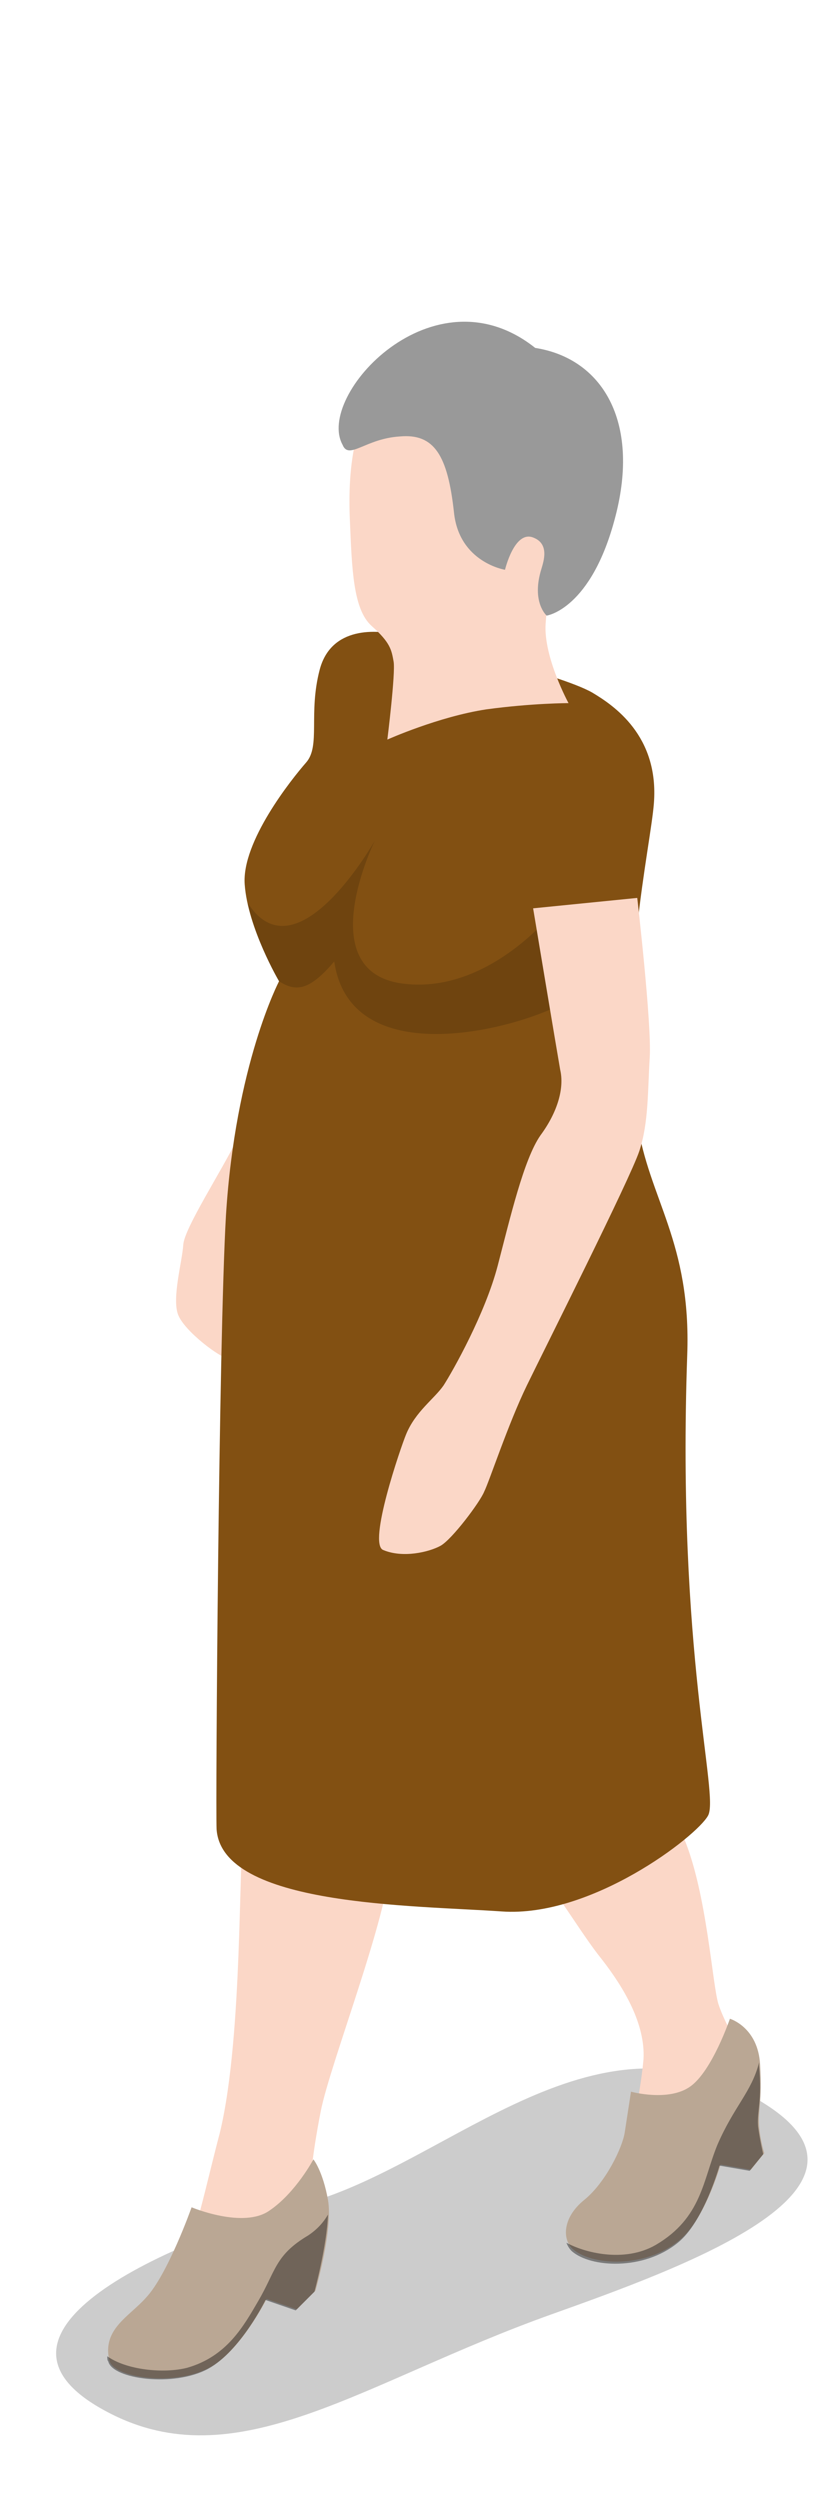 <?xml version="1.0" encoding="UTF-8"?><svg xmlns="http://www.w3.org/2000/svg" xmlns:xlink="http://www.w3.org/1999/xlink" version="1.1" id="Layer_1" x="0px" y="0px" viewBox="0 0 80 240" xml:space="preserve"><path opacity="0.2" d="M11 231.9c-14.8-7.2 2.6-15.9 18.5-20.4 14.1-4 27.9-19.8 44-9.5 12.9 8.2-8 15.7-20.6 20.2-17.9 6.4-29.7 15.6-41.9 9.7z"/><path fill="#FBD7C7" d="M22.8 109.3c-1.5 3.1-5.1 8.6-5.2 10.2-.1 1.6-1.1 5.1-.5 6.7.6 1.6 4.1 4.2 4.8 4.2s1.5-2.6 1.5-3.3-1-2.2-1-2.2 1.8.7 2 0c.2-.8-1.6-15.6-1.6-15.6z"/><path fill="#FBD7C7" d="M23.5 172.3c-.3 3.1-.4 10.4-.6 15.4s-.6 12.2-1.8 17.1c-1.3 4.9-2.4 10.4-3.7 12.5-1.3 2-6.8 7.2-1.9 6.8s8.6-7 10.4-8.9c1.8-1.8 3.9-5.5 3.9-5.5s.1-2.4 1-7 6.5-18.8 6.7-24.1c.4-5.3-1.5-10.6-1.5-10.6l-12.5 4.3z"/><path fill="#FBD7C7" d="M59 209.6c-1.1 1.2-3.5 3.5-.6 4.2s7.1-.9 9-5.5c1.8-4.6 3.3-9.3 3.6-10.4s-1.4-3.6-2-5.5-1.1-10.6-3.3-15.9c-1.3-3.1-7-8-7-8L46.3 173s2.8 4.1 4.8 6c2 1.9 4.6 6.5 6.7 9.1 2.1 2.7 4.2 6.2 4 9.6-.3 3.4-1.7 10.7-2.8 11.9z"/><path fill="#825012" d="M26.8 94.2s-4.2 8-5.1 22.5c-.7 12.2-1 56.5-.9 58.9.5 7.4 18.8 7.3 27.4 7.9s18.7-7.2 19.8-9.2c1.1-2-3-15.4-2-44.2.4-10.9-3.7-15-4.8-22.4-1.9-12.8 1.3-26.5 1.6-30.6.5-6.5-3.9-9.4-5.9-10.6-3.1-1.8-16.1-4.9-18.4-5.5-2.3-.6-6.7-.9-7.8 3.3s.1 7.3-1.3 8.9c-1.4 1.6-6.2 7.6-5.9 11.7.3 4.2 3.3 9.3 3.3 9.3z"/><path fill="#FBD7C7" d="M38.8 35c-5 3.3-5.4 10.2-5.2 14.9.2 4.7.3 8.6 2.1 10.2s1.9 2.3 2.1 3.4c.2 1.1-.6 7.5-.6 7.5s4.9-2.2 9.5-2.9c4.4-.6 7.9-.6 7.9-.6s-2.4-4.4-2.2-7.6c.2-3.1.9-5.5 2.5-8.7s3.9-11.9-1-15.4c-5.1-3.5-11.8-3-15.1-.8z"/><path opacity="0.15" d="M53 87.7s-6.3 7.9-14.5 6.7C29.9 93.1 36 80.7 36 80.7s-7.5 13.3-12.2 6c.8 3.8 3 7.5 3 7.5 1.7 1.1 3 .8 5.3-1.9 1.7 11.7 20.6 5.7 23.4 3.1-.7-2.5-2.5-7.7-2.5-7.7z"/><path fill="#999" d="M51.4 33.4c6.4 1 10.1 7 7.7 16.2-2.3 8.9-6.6 9.5-6.6 9.5s-1.5-1.3-.5-4.5c.2-.7.8-2.4-.8-3-1.8-.7-2.7 3.1-2.7 3.1s-4.4-.7-4.9-5.5c-.6-5.5-1.9-7.6-5.2-7.3-3.3.2-4.9 2.3-5.5.8-2.6-4.7 8.7-17.1 18.5-9.3z"/><path fill="#BAA794" d="M18.4 211.9s5 2.1 7.5.3c2.5-1.7 4.2-4.9 4.2-4.9s.9 1.1 1.4 3.9c.5 2.8-1.2 8.7-1.2 8.7l-1.8 1.8-2.9-1s-2.5 5-5.5 6.6c-3.3 1.8-9.2 1-9.6-.7-.7-3 1.9-4.2 3.5-6 2.1-2.2 4.4-8.7 4.4-8.7z"/><path opacity="0.4" d="M10.3 226.2c0 .2 0 .4.1.5.4 1.7 6.3 2.5 9.6.7 3.1-1.7 5.5-6.6 5.5-6.6l2.9 1 1.8-1.8s1.2-4.4 1.3-7.4c-.4.7-1 1.4-1.9 2-3.2 1.9-3.1 3.4-4.8 6.3-1.4 2.4-3 5.3-6.8 6.4-2.3.6-5.9.2-7.7-1.1z"/><path fill="#BAA794" d="M60.6 200.8s3.6 1 5.7-.5 3.8-6.5 3.8-6.5 2.7.8 2.9 4.4-.2 4.4-.1 5.8c.1 1.5.5 2.7.5 2.7l-1.3 1.6-2.9-.5s-1.5 5.3-4 7.3c-3.3 2.7-8.4 2.4-10.2.8-1-.9-1-3 1.1-4.7s3.7-5.1 3.9-6.5l.6-3.9z"/><path opacity="0.4" d="M69.1 207.9l2.9.5 1.3-1.6s-.3-1.2-.5-2.7c-.1-1.5.4-2.3.1-5.8v-.3c-.7 2.8-2.4 4.2-4 7.9-1.4 3.4-1.5 7-5.9 9.6-3.1 1.8-7 .7-8.6-.2.1.3.3.6.5.8 1.8 1.6 6.9 1.9 10.2-.8 2.5-2 4-7.4 4-7.4z"/><path fill="#FBD7C7" d="M51.2 87.2l10-1s1.4 12.1 1.2 15.3-.1 6.3-1 9-9 18.8-10.8 22.5c-1.8 3.7-3.6 9.2-4.1 10.2-.4 1-3.1 4.6-4.2 5.2s-3.6 1.2-5.5.4c-1.5-.6 1.7-9.9 2.2-11.1.9-2.2 2.7-3.4 3.6-4.7.9-1.4 4-6.9 5.2-11.5 1.2-4.6 2.5-10.2 4.1-12.5 1.7-2.3 2.3-4.6 1.9-6.3-.3-1.7-2.6-15.5-2.6-15.5z"/></svg>